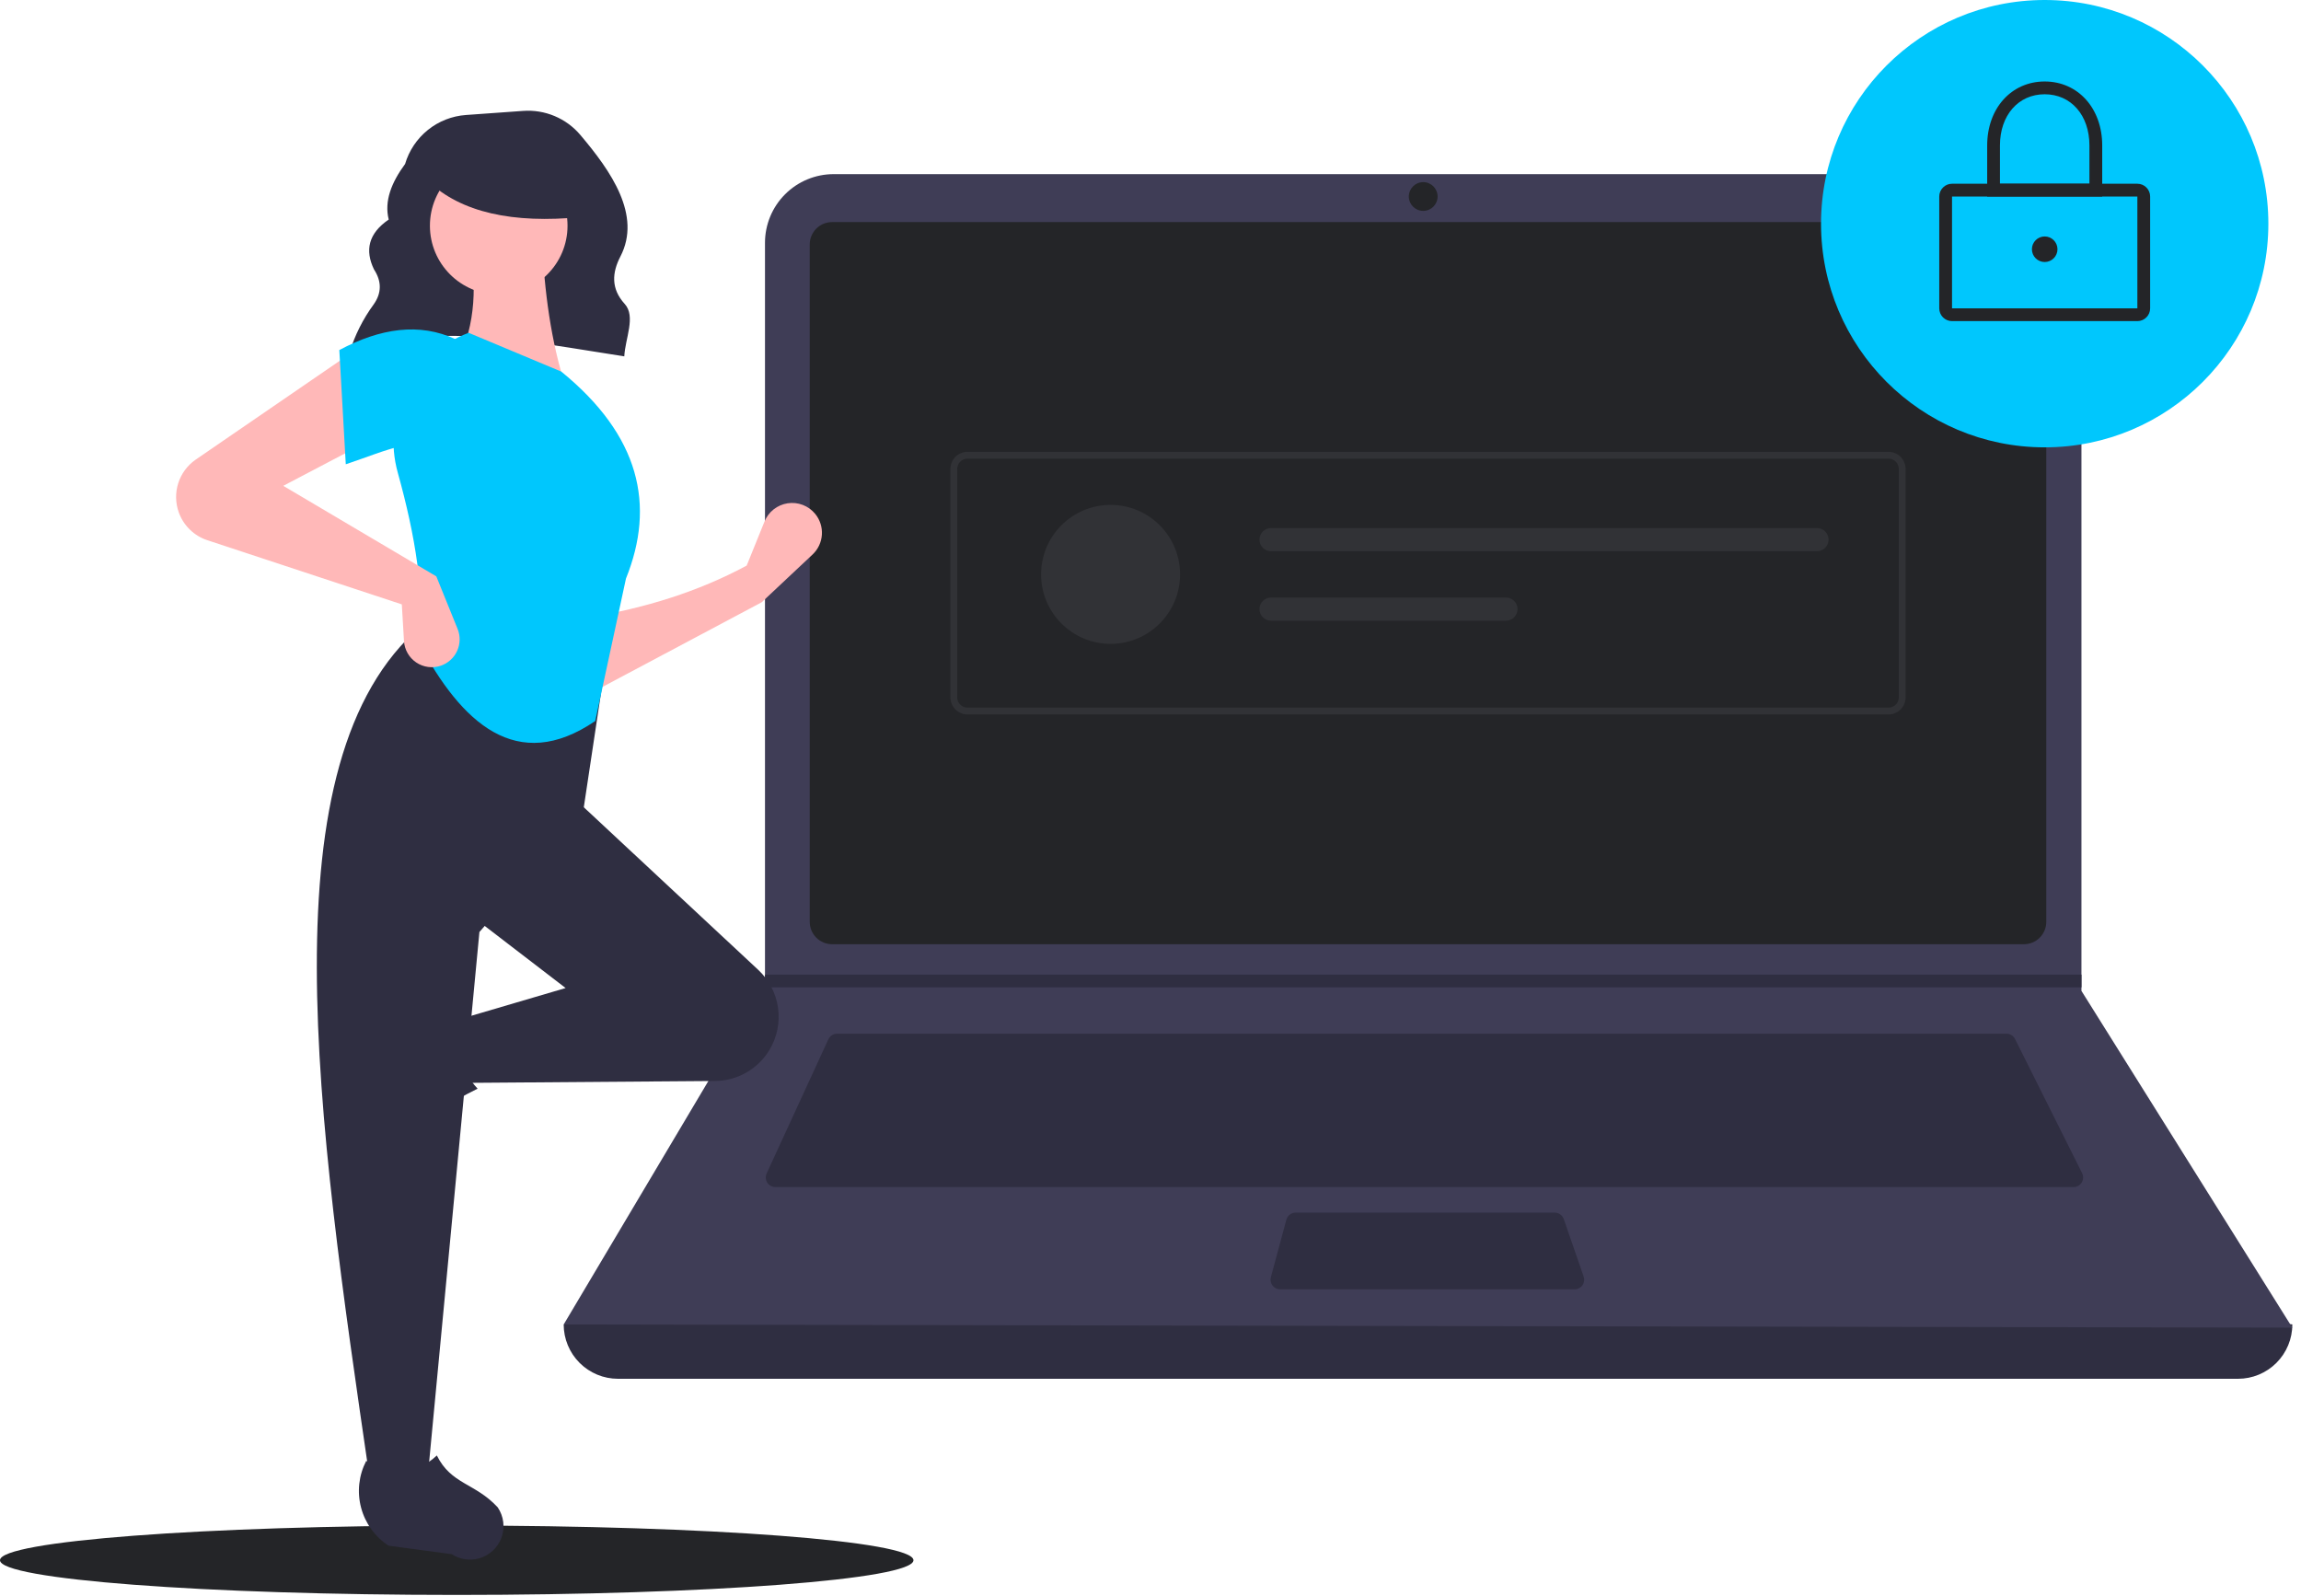 <svg width="199" height="138" viewBox="0 0 199 138" fill="none" xmlns="http://www.w3.org/2000/svg">
<g clip-path="url(#clip0_39033_68740)">
<path d="M39.5 137.933C61.315 137.933 79 136.59 79 134.933C79 133.276 61.315 131.933 39.5 131.933C17.685 131.933 0 133.276 0 134.933C0 136.59 17.685 137.933 39.5 137.933Z" fill="#242528"/>
<path d="M30.193 30.605C37.067 27.681 45.629 29.534 53.991 30.819C54.069 29.262 55.012 27.367 54.024 26.281C52.824 24.961 52.934 23.575 53.656 22.18C55.503 18.614 52.857 14.819 50.185 11.664C49.583 10.954 48.822 10.397 47.964 10.037C47.106 9.677 46.175 9.524 45.246 9.591L40.297 9.945C39.093 10.031 37.943 10.482 37.003 11.239C36.062 11.997 35.375 13.023 35.034 14.181C33.852 15.788 33.219 17.391 33.618 18.986C31.848 20.195 31.55 21.656 32.346 23.302C33.02 24.338 33.013 25.347 32.315 26.328C31.398 27.579 30.696 28.974 30.237 30.455L30.193 30.605Z" fill="#2F2E41"/>
<path d="M193.552 119.241H53.448C52.202 119.241 51.007 118.746 50.126 117.865C49.245 116.984 48.75 115.789 48.75 114.543C99.538 108.64 149.371 108.64 198.25 114.543C198.25 115.789 197.755 116.984 196.874 117.865C195.993 118.746 194.798 119.241 193.552 119.241Z" fill="#2F2E41"/>
<path d="M198.25 114.819L48.75 114.543L66.076 85.389L66.159 85.251V20.999C66.159 20.219 66.313 19.447 66.611 18.726C66.91 18.006 67.347 17.351 67.899 16.8C68.45 16.248 69.105 15.811 69.825 15.512C70.546 15.214 71.318 15.06 72.098 15.06H174.073C174.853 15.06 175.625 15.214 176.346 15.512C177.066 15.811 177.721 16.248 178.272 16.8C178.824 17.351 179.261 18.006 179.56 18.726C179.858 19.447 180.012 20.219 180.012 20.999V85.693L198.25 114.819Z" fill="#3F3D56"/>
<path d="M71.963 19.206C71.45 19.206 70.958 19.41 70.595 19.773C70.233 20.136 70.029 20.627 70.028 21.14V79.724C70.029 80.237 70.233 80.729 70.595 81.091C70.958 81.454 71.45 81.658 71.963 81.659H175.037C175.55 81.658 176.042 81.454 176.405 81.091C176.767 80.729 176.971 80.237 176.972 79.724V21.14C176.971 20.627 176.767 20.136 176.405 19.773C176.042 19.41 175.55 19.206 175.037 19.206H71.963Z" fill="#242528"/>
<path d="M72.394 89.396C72.236 89.396 72.081 89.442 71.948 89.527C71.814 89.613 71.708 89.735 71.641 89.879L66.302 101.485C66.244 101.611 66.219 101.75 66.228 101.889C66.238 102.027 66.282 102.161 66.358 102.279C66.433 102.396 66.536 102.492 66.658 102.559C66.78 102.625 66.916 102.66 67.055 102.66H179.329C179.47 102.66 179.609 102.624 179.732 102.555C179.856 102.487 179.959 102.387 180.034 102.267C180.108 102.147 180.15 102.01 180.157 101.869C180.163 101.727 180.133 101.587 180.07 101.461L174.267 89.854C174.198 89.716 174.093 89.6 173.962 89.519C173.83 89.438 173.679 89.396 173.525 89.396H72.394Z" fill="#2F2E41"/>
<path d="M123.085 18.238C123.772 18.238 124.329 17.682 124.329 16.995C124.329 16.308 123.772 15.751 123.085 15.751C122.399 15.751 121.842 16.308 121.842 16.995C121.842 17.682 122.399 18.238 123.085 18.238Z" fill="#242528"/>
<path d="M112.05 104.871C111.868 104.871 111.691 104.931 111.546 105.042C111.401 105.153 111.297 105.309 111.25 105.484L109.91 110.459C109.877 110.581 109.873 110.71 109.898 110.835C109.922 110.96 109.975 111.077 110.053 111.178C110.13 111.279 110.23 111.361 110.344 111.418C110.458 111.474 110.584 111.503 110.711 111.503H136.179C136.311 111.503 136.442 111.472 136.559 111.411C136.677 111.35 136.778 111.263 136.855 111.155C136.931 111.047 136.981 110.923 137 110.792C137.018 110.661 137.006 110.528 136.962 110.403L135.241 105.429C135.184 105.266 135.078 105.125 134.938 105.025C134.798 104.925 134.63 104.871 134.457 104.871H112.05Z" fill="#2F2E41"/>
<path d="M180.012 84.284V85.389H66.076L66.162 85.251V84.284H180.012Z" fill="#2F2E41"/>
<path d="M176.834 38.688C187.517 38.688 196.177 30.027 196.177 19.344C196.177 8.661 187.517 0 176.834 0C166.15 0 157.49 8.661 157.49 19.344C157.49 30.027 166.15 38.688 176.834 38.688Z" fill="#00C7FD"/>
<path d="M184.848 27.772H168.82C168.527 27.772 168.246 27.655 168.038 27.448C167.831 27.241 167.715 26.96 167.714 26.667V16.995C167.715 16.702 167.831 16.421 168.039 16.214C168.246 16.006 168.527 15.89 168.82 15.89H184.848C185.141 15.89 185.422 16.006 185.629 16.214C185.836 16.421 185.953 16.702 185.953 16.995V26.667C185.953 26.96 185.836 27.241 185.629 27.448C185.422 27.655 185.141 27.772 184.848 27.772ZM168.82 16.995V26.667H184.848L184.848 16.995L168.82 16.995Z" fill="#242528"/>
<path d="M181.808 16.995H171.86V12.573C171.86 9.371 173.951 7.047 176.834 7.047C179.716 7.047 181.808 9.371 181.808 12.573L181.808 16.995ZM172.965 15.89H180.702V12.573C180.702 9.97 179.112 8.152 176.834 8.152C174.556 8.152 172.965 9.97 172.965 12.573L172.965 15.89Z" fill="#242528"/>
<path d="M176.834 22.66C177.444 22.66 177.939 22.165 177.939 21.555C177.939 20.944 177.444 20.449 176.834 20.449C176.223 20.449 175.728 20.944 175.728 21.555C175.728 22.165 176.223 22.66 176.834 22.66Z" fill="#242528"/>
<path d="M163.33 61.787H83.67C83.279 61.787 82.904 61.631 82.627 61.355C82.351 61.078 82.195 60.703 82.195 60.312V40.552C82.195 40.161 82.351 39.786 82.627 39.509C82.904 39.233 83.279 39.077 83.67 39.077H163.33C163.721 39.077 164.096 39.233 164.373 39.509C164.649 39.786 164.805 40.161 164.805 40.552V60.312C164.805 60.703 164.649 61.078 164.373 61.355C164.096 61.631 163.721 61.787 163.33 61.787ZM83.67 39.667C83.435 39.667 83.21 39.76 83.044 39.926C82.879 40.092 82.785 40.317 82.785 40.552V60.312C82.785 60.547 82.879 60.772 83.044 60.938C83.21 61.104 83.435 61.197 83.67 61.197H163.33C163.565 61.197 163.79 61.104 163.956 60.938C164.121 60.772 164.215 60.547 164.215 60.312V40.552C164.215 40.317 164.121 40.092 163.956 39.926C163.79 39.76 163.565 39.667 163.33 39.667L83.67 39.667Z" fill="#313236"/>
<path d="M96.048 55.683C99.366 55.683 102.057 52.993 102.057 49.674C102.057 46.355 99.366 43.665 96.048 43.665C92.729 43.665 90.038 46.355 90.038 49.674C90.038 52.993 92.729 55.683 96.048 55.683Z" fill="#313236"/>
<path d="M109.926 45.668C109.794 45.668 109.664 45.693 109.542 45.744C109.42 45.794 109.31 45.868 109.217 45.961C109.123 46.054 109.049 46.164 108.999 46.286C108.949 46.407 108.923 46.538 108.923 46.669C108.923 46.801 108.949 46.931 108.999 47.053C109.049 47.175 109.123 47.285 109.217 47.378C109.31 47.471 109.42 47.545 109.542 47.595C109.664 47.645 109.794 47.671 109.926 47.671H157.14C157.406 47.671 157.661 47.565 157.848 47.377C158.036 47.19 158.142 46.935 158.142 46.669C158.142 46.404 158.036 46.149 157.848 45.961C157.661 45.773 157.406 45.668 157.14 45.668H109.926Z" fill="#313236"/>
<path d="M109.926 51.677C109.66 51.677 109.405 51.782 109.218 51.97C109.03 52.158 108.924 52.413 108.924 52.678C108.924 52.944 109.03 53.199 109.218 53.387C109.405 53.574 109.66 53.68 109.926 53.68H130.242C130.508 53.68 130.763 53.574 130.95 53.387C131.138 53.199 131.244 52.944 131.244 52.678C131.244 52.413 131.138 52.158 130.95 51.97C130.763 51.782 130.508 51.677 130.242 51.677H109.926Z" fill="#313236"/>
<path d="M65.88 52.082L51.155 59.911L50.968 53.387C55.775 52.584 60.347 51.188 64.576 48.913L66.116 45.108C66.284 44.694 66.556 44.33 66.907 44.052C67.258 43.775 67.675 43.594 68.117 43.526C68.56 43.459 69.012 43.507 69.429 43.667C69.847 43.827 70.216 44.093 70.5 44.439C70.915 44.944 71.123 45.589 71.081 46.242C71.039 46.895 70.75 47.508 70.273 47.956L65.88 52.082Z" fill="#FFB8B8"/>
<path d="M29.899 97.283C29.792 96.889 29.769 96.477 29.833 96.073C29.896 95.67 30.044 95.285 30.267 94.942L33.502 89.978C34.267 88.804 35.441 87.956 36.796 87.598C38.151 87.241 39.591 87.399 40.835 88.043C39.476 90.357 39.666 92.387 41.305 94.152C38.76 95.394 36.407 96.998 34.321 98.913C33.94 99.172 33.503 99.337 33.045 99.394C32.587 99.45 32.123 99.396 31.691 99.237C31.258 99.078 30.87 98.817 30.558 98.477C30.247 98.137 30.021 97.728 29.899 97.283Z" fill="#2F2E41"/>
<path d="M66.551 90.792C66.062 91.608 65.371 92.284 64.545 92.756C63.718 93.228 62.785 93.48 61.834 93.487L40.343 93.65L39.411 88.244L48.918 85.448L40.903 79.297L49.663 69.045L65.576 83.876C66.506 84.743 67.11 85.902 67.288 87.161C67.465 88.42 67.205 89.702 66.551 90.792Z" fill="#2F2E41"/>
<path d="M36.988 127.761H31.955C27.436 96.787 22.837 65.726 36.429 54.133L52.459 56.742L50.409 70.349L41.462 80.602L36.988 127.761Z" fill="#2F2E41"/>
<path d="M41.412 134.778C41.018 134.885 40.606 134.908 40.203 134.845C39.799 134.782 39.414 134.634 39.072 134.411L33.607 133.676C32.433 132.911 31.584 131.737 31.227 130.382C30.869 129.027 31.028 127.587 31.672 126.343C33.986 127.702 36.016 127.512 37.78 125.873C39.026 128.39 41.08 128.236 43.042 130.356C43.301 130.737 43.466 131.175 43.523 131.632C43.579 132.09 43.525 132.554 43.366 132.987C43.206 133.419 42.946 133.808 42.606 134.119C42.266 134.431 41.857 134.657 41.412 134.778Z" fill="#2F2E41"/>
<path d="M48.918 33.442L39.598 31.205C41.146 28.037 41.273 24.511 40.53 20.767L46.867 20.58C47.066 25.236 47.667 29.587 48.918 33.442Z" fill="#FFB8B8"/>
<path d="M51.479 62.355C44.695 66.978 39.901 62.513 36.243 55.624C36.751 51.408 35.928 46.364 34.403 40.882C33.725 38.464 33.978 35.88 35.113 33.64C36.247 31.4 38.18 29.666 40.53 28.782L48.545 32.137C55.351 37.685 56.691 43.694 54.137 50.032L51.479 62.355Z" fill="#00C7FD"/>
<path d="M31.955 38.102L24.499 42.016L37.734 49.845L39.575 54.388C39.698 54.691 39.758 55.016 39.751 55.343C39.744 55.67 39.671 55.992 39.536 56.29C39.4 56.588 39.206 56.855 38.964 57.075C38.721 57.295 38.437 57.464 38.128 57.57C37.776 57.691 37.401 57.73 37.033 57.682C36.664 57.634 36.311 57.502 36.002 57.295C35.693 57.088 35.436 56.812 35.252 56.489C35.067 56.167 34.959 55.806 34.938 55.434L34.751 52.268L17.93 46.718C17.364 46.531 16.847 46.217 16.419 45.801C15.992 45.384 15.664 44.876 15.462 44.315C15.168 43.496 15.153 42.603 15.42 41.775C15.687 40.947 16.221 40.231 16.938 39.739L30.464 30.459L31.955 38.102Z" fill="#FFB8B8"/>
<path d="M39.411 38.847C36.302 37.485 33.474 38.965 29.905 40.152L29.346 30.273C32.89 28.384 36.269 27.875 39.411 29.341L39.411 38.847Z" fill="#00C7FD"/>
<path d="M43.131 25.474C46.418 25.474 49.082 22.809 49.082 19.523C49.082 16.237 46.418 13.573 43.131 13.573C39.845 13.573 37.181 16.237 37.181 19.523C37.181 22.809 39.845 25.474 43.131 25.474Z" fill="#FFB8B8"/>
<path d="M50.25 18.772C44.358 19.349 39.869 18.386 37 15.642V13.433H49.75L50.25 18.772Z" fill="#2F2E41"/>
</g>
<defs>
<clipPath id="clip0_39033_68740">
<rect width="198.25" height="137.933" fill="white"/>
</clipPath>
</defs>
</svg>
